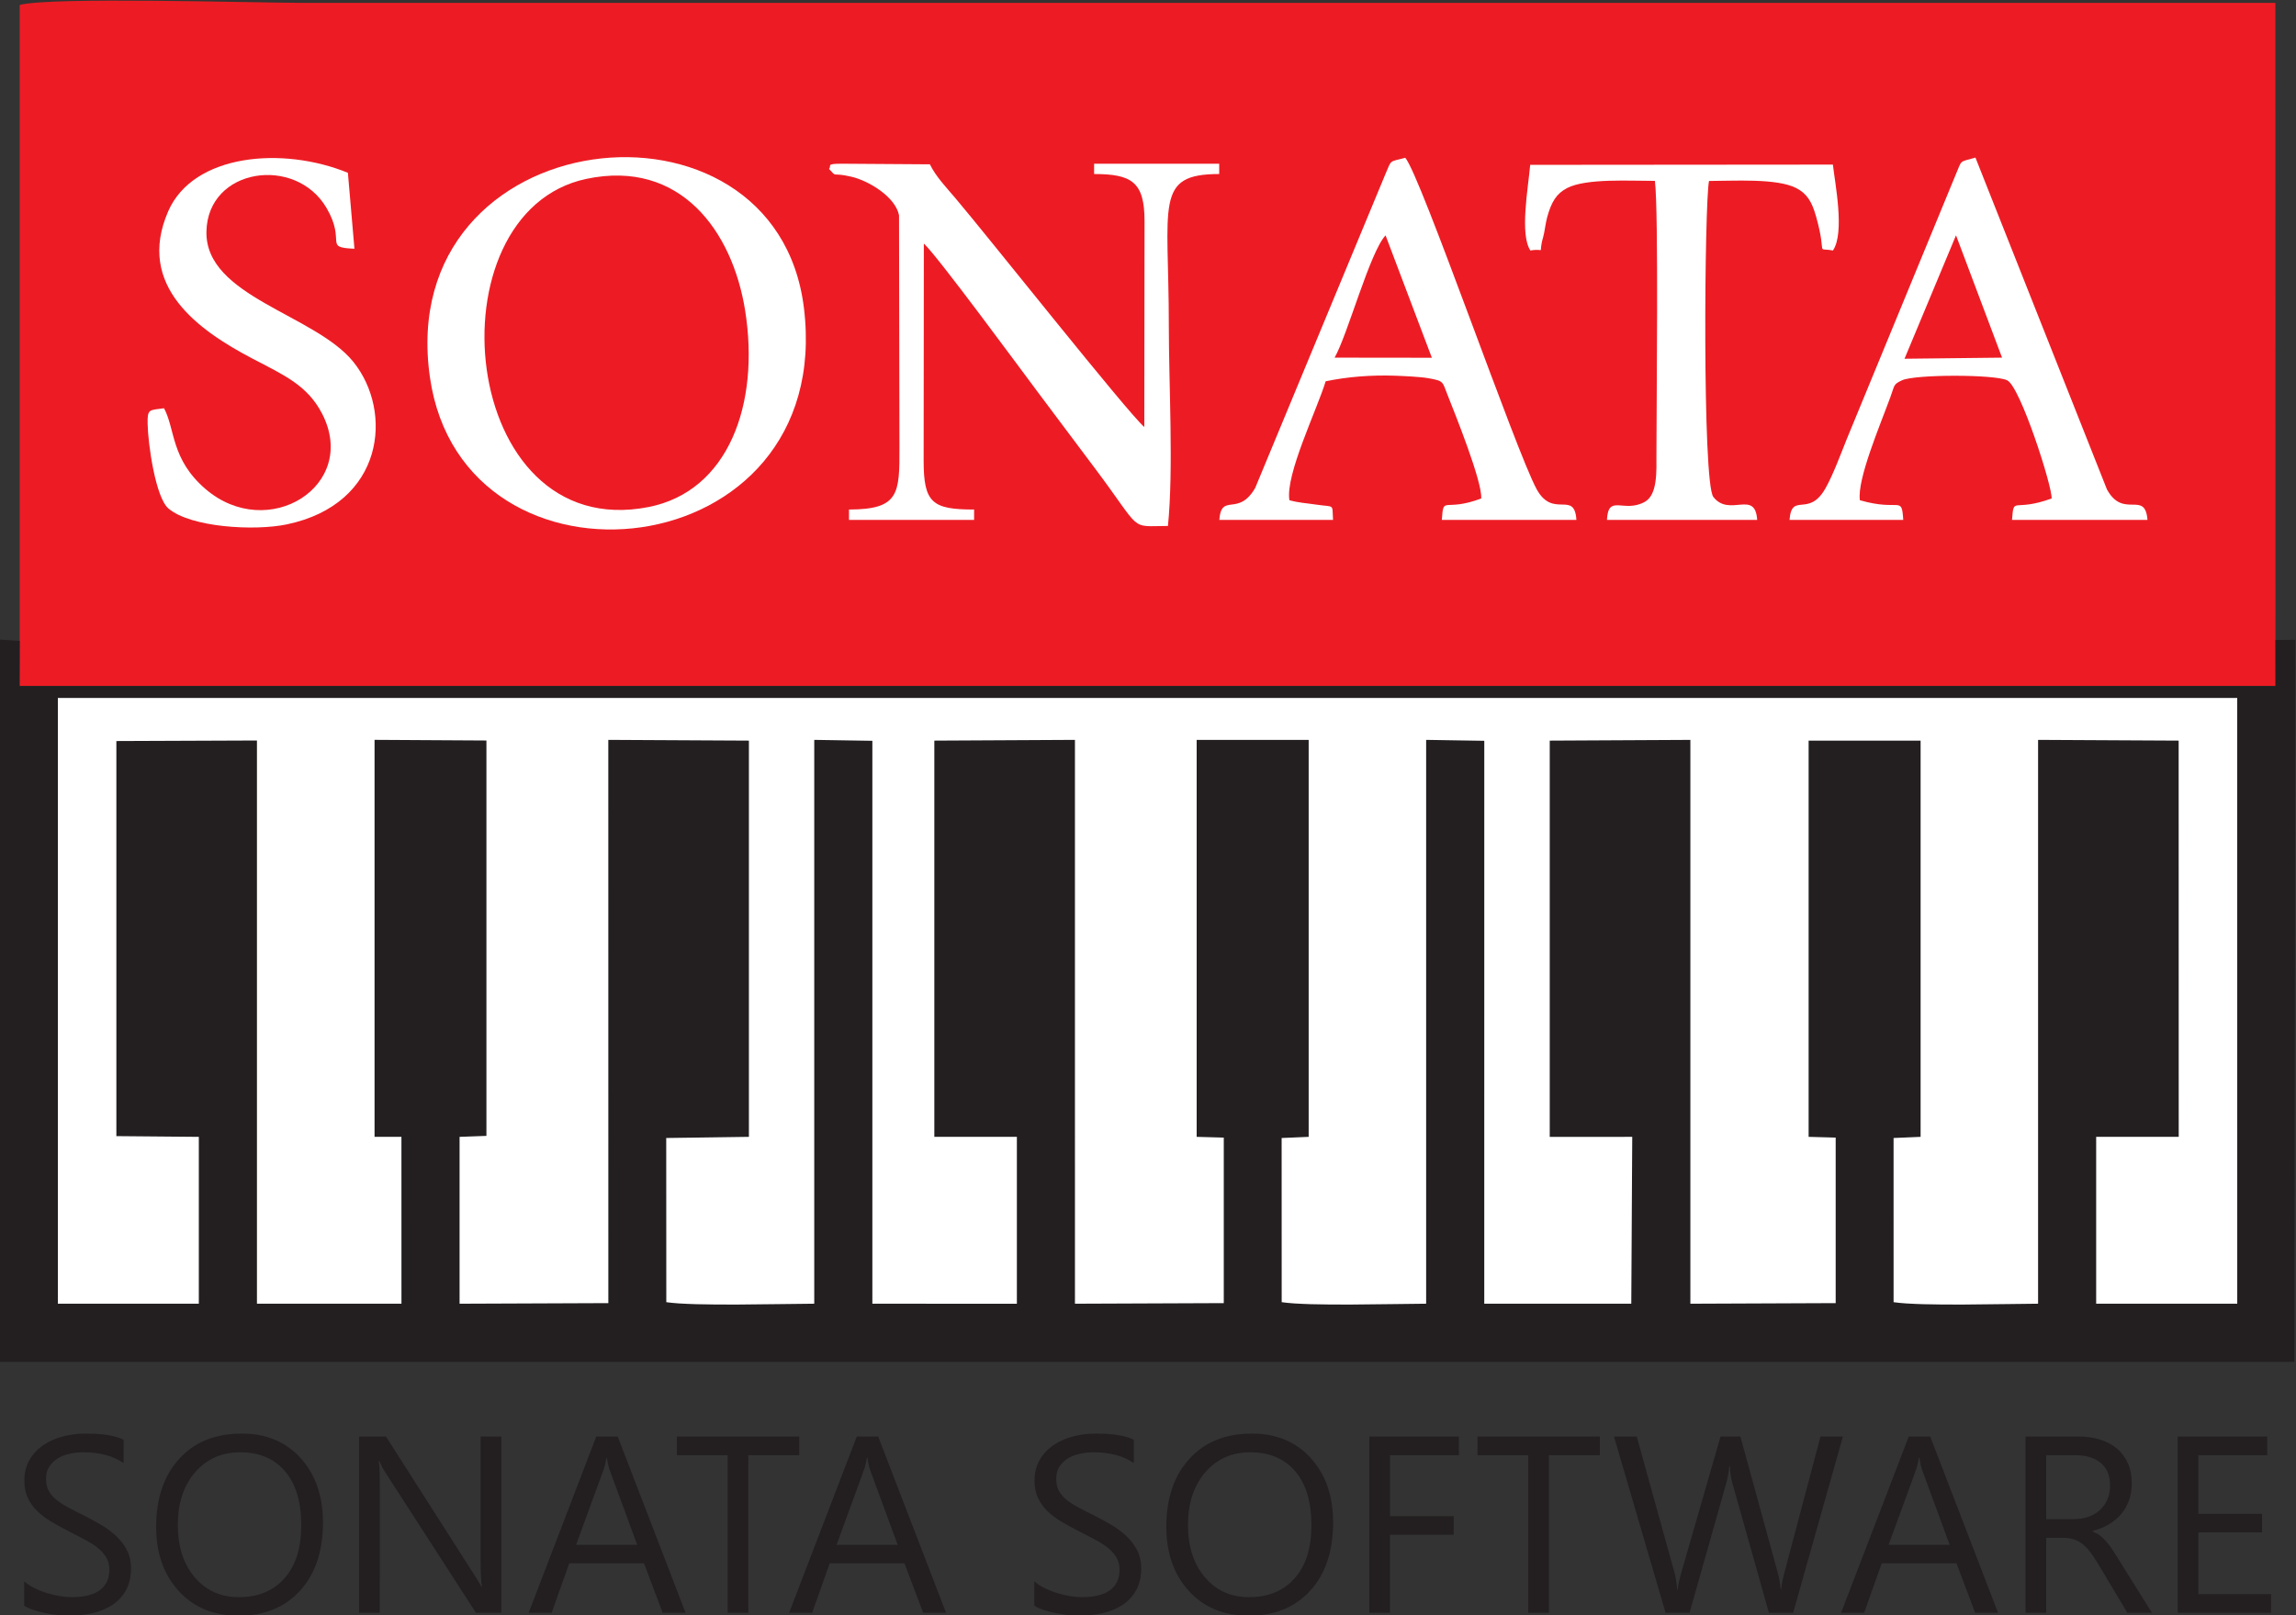 <?xml version="1.0" ?>
<svg xmlns="http://www.w3.org/2000/svg" viewBox="8.42 9.42 84.33 59.35">
	<rect x="8.42" y="9.42" width="84.33" height="59.35" fill="#333333" stroke="none"/>
	<g transform="matrix(1.333,0,0,-1.333,0,78.667)" id="g10">
		<g transform="scale(0.1)" id="g12">
			<path id="path14" d="M 68.59,342.848 68.555,330.395 H 690.152 l -0.015,12.695 -0.024,175.601 H 146.691 c -13.511,0 -69.371,1.731 -78.101,-0.574 V 342.848" fill="#ed1c24" fill-opacity="1" fill-rule="evenodd" stroke="none"/>
			<path id="path16" d="M 79.109,327.117 H 679.602 l 0.007,-166.957 h -38.867 v 45.985 h 22.746 l -0.019,109.214 -38.739,0.204 V 160.16 c -9.136,-0.023 -32.21,-0.73 -39.808,0.426 l -0.004,45.242 7.449,0.317 V 315.359 H 561.504 V 206.145 l 7.457,-0.204 V 160.324 L 528.93,160.16 v 155.399 l -38.758,-0.2 V 206.137 l 22.734,0.008 -0.265,-45.985 h -40.504 l 0.008,155.149 -16.024,0.254 V 160.16 c -9.133,-0.023 -32.207,-0.73 -39.797,0.426 l -0.015,45.242 7.445,0.317 V 315.563 H 392.891 V 206.145 l 7.464,-0.204 v -45.617 l -40.996,-0.164 -0.004,155.403 -38.753,-0.204 V 206.145 h 22.746 v -45.997 l -39.813,0.012 v 155.149 l -16.019,0.254 V 160.16 c -9.239,-0.023 -33.149,-0.73 -40.754,0.426 l -0.024,45.242 22.785,0.317 v 109.214 l -38.75,0.204 0.008,-155.239 -40.98,-0.164 v 45.985 l 7.398,0.265 v 108.981 l -30.832,0.179 V 206.145 h 7.406 l 0.008,-45.985 H 133.969 V 315.395 L 95.227,315.242 V 206.344 l 22.718,-0.199 V 160.16 H 79.109 Z m 611.028,15.973 0.015,-12.695 H 68.555 l 0.035,12.453 -5.453,0.347 0.012,-199.054 H 695.344 l 0.281,199 -5.488,-0.051" fill="#231f20" fill-opacity="1" fill-rule="evenodd" stroke="none"/>
			<path id="path18" d="m 79.109,160.16 h 38.836 v 45.985 l -22.718,0.199 v 108.898 l 38.742,0.153 V 160.16 h 39.812 l -0.008,45.985 h -7.406 V 315.57 l 30.832,-0.179 V 206.41 l -7.398,-0.265 V 160.16 l 40.98,0.164 -0.008,155.239 38.75,-0.204 V 206.145 l -22.785,-0.317 0.024,-45.242 c 7.605,-1.156 31.515,-0.449 40.754,-0.426 v 155.403 l 16.019,-0.254 V 160.16 l 39.813,-0.012 v 45.997 h -22.746 v 109.214 l 38.753,0.204 0.004,-155.403 40.996,0.164 v 45.617 l -7.464,0.204 v 109.418 h 30.863 V 206.145 l -7.445,-0.317 0.015,-45.242 c 7.59,-1.156 30.664,-0.449 39.797,-0.426 v 155.403 l 16.024,-0.254 -0.008,-155.149 h 40.504 l 0.265,45.985 -22.734,-0.008 v 109.222 l 38.758,0.2 V 160.16 l 40.031,0.164 v 45.617 l -7.457,0.204 v 109.214 h 30.863 V 206.145 l -7.449,-0.317 0.004,-45.242 c 7.598,-1.156 30.672,-0.449 39.808,-0.426 v 155.403 l 38.739,-0.204 0.019,-109.214 H 640.742 V 160.16 h 38.867 l -0.007,166.957 H 79.109 V 160.16" fill="#ffffff" fill-opacity="1" fill-rule="evenodd" stroke="none"/>
			<path id="path20" d="m 291.582,472.938 c 2.406,-2.61 0.379,-0.813 6.176,-2.161 4.859,-1.14 12.16,-5.597 13.125,-10.64 L 311,396.285 c 0.039,-12.875 -0.039,-17.219 -13.902,-17.238 v -2.856 h 34.468 v 2.856 c -11.453,0.012 -13.902,1.769 -13.902,13.426 l 0.055,59.882 c 3.59,-3.203 26.789,-34.792 31.586,-41.191 5.105,-6.816 10.254,-13.687 15.597,-20.809 13.258,-17.671 9.231,-15.871 20.078,-15.835 1.567,15.73 0.239,38.781 0.239,55.308 0,33.508 -4.047,41.68 13.883,41.692 v 2.839 h -34.469 v -2.839 c 10.32,-0.012 13.894,-2.137 13.894,-12.957 l -0.062,-56.774 c -4.539,3.848 -43.324,52.824 -52.063,63.09 -2.394,2.832 -5.402,5.957 -7.015,9.316 l -24.223,0.164 c -4.684,0 -2.711,-0.515 -3.582,-1.421" fill="#ffffff" fill-opacity="1" fill-rule="evenodd" stroke="none"/>
			<path id="path22" d="m 224.758,470.188 c 25.816,5.433 40.226,-14.317 43.73,-36.336 4.078,-25.664 -4.562,-49.77 -26.629,-54.118 -52.492,-10.308 -60.699,81.25 -17.101,90.454 z m -43.125,-54.731 c 9.129,-63.582 111.855,-52.93 103.043,19.152 -7.77,63.606 -113.238,51.836 -103.043,-19.152" fill="#ffffff" fill-opacity="1" fill-rule="evenodd" stroke="none"/>
			<path id="path24" d="m 430.898,420.91 c 3.61,6.332 9.711,29.102 14.04,33.703 l 12.761,-33.734 z m -2.46,-6.515 c 6.105,1.265 12.601,1.757 19.05,1.539 2.535,-0.098 6.965,-0.278 9.356,-0.711 4.203,-0.75 3.73,-0.938 5.125,-4.461 2.058,-5.203 9.695,-24.141 9.32,-28.676 -10.43,-3.887 -10.367,1.059 -10.848,-5.895 h 37.082 c -0.527,8.297 -6.386,0.18 -10.937,8.43 -5.734,10.426 -31.973,86.504 -36.219,91.375 -4.558,-1.18 -3.73,-0.476 -5.414,-4.359 L 409.012,384.98 c -4.703,-8.085 -9.282,-1.144 -9.879,-8.789 h 31.332 c -0.301,4.594 0.613,3.438 -4.711,4.223 -2.828,0.422 -4.734,0.488 -7.309,1.199 -1.156,7.02 7.621,24.969 9.993,32.782" fill="#ffffff" fill-opacity="1" fill-rule="evenodd" stroke="none"/>
			<path id="path26" d="m 602.121,454.629 12.684,-33.719 -26.875,-0.301 z m -26.492,-73.016 c -0.813,5.735 5.625,20.789 8.434,28.504 1.203,3.297 0.769,3.426 3.183,4.551 3.567,1.656 25.461,1.672 28.965,0 3.656,-1.723 12.559,-29.633 12.242,-32.582 -10.73,-3.887 -10.375,0.863 -10.902,-5.902 l 37.324,0.007 c -0.652,8.325 -6.621,0.082 -11.172,8.407 l -36.23,91.449 c -4.641,-1.324 -3.633,-0.527 -5.344,-4.473 l -30.18,-73.273 c -1.625,-4.051 -3.648,-9.567 -5.765,-13.344 -4.68,-8.328 -9.336,-0.934 -9.938,-8.773 l 31.332,0.007 c -0.449,6.922 -0.797,2.184 -11.949,5.422" fill="#ffffff" fill-opacity="1" fill-rule="evenodd" stroke="none"/>
			<path id="path28" d="m 108.363,406.961 c -4.066,-0.559 -4.613,-0.102 -4.519,-4.313 0.094,-5.539 2.187,-20.3 5.738,-23.316 6.117,-5.207 23.645,-6.246 32.586,-4.383 26.957,5.633 29.391,31.121 18.363,44.793 -10.605,13.133 -40.836,17.969 -40.484,35.906 0.344,17.629 24.613,21.047 33.094,6.512 5.527,-9.476 -0.993,-10.851 7.687,-11.234 l -1.805,20.929 c -17.968,7.364 -42.582,5.247 -49.507,-10.597 -8.996,-20.621 8.453,-32.871 23.172,-40.59 8.753,-4.594 15.207,-7.363 19.265,-15.273 10.133,-19.805 -14.965,-35.469 -32.168,-20.684 -9.562,8.219 -8.308,16.461 -11.422,22.25" fill="#ffffff" fill-opacity="1" fill-rule="evenodd" stroke="none"/>
			<path id="path30" d="m 484.848,450.441 c 4.472,0.782 1.968,-1.636 3.519,3.711 0.418,1.45 0.613,3.711 1.121,5.539 1.164,4.157 2.532,6.434 5.461,7.954 5.289,2.75 17.477,1.96 24.203,1.984 1.055,-8.238 0.422,-62.582 0.422,-75.246 0,-4.875 0.352,-11.281 -3.254,-13.246 -5.793,-3.16 -10.011,2.336 -10.382,-4.946 l 41.394,-0.007 c -0.539,8.48 -7.617,0.632 -12.07,6.324 -3.082,3.953 -2.446,81.219 -1.199,87.097 6.675,0 18.675,0.805 24.039,-1.96 2.918,-1.5 4.324,-3.731 5.484,-7.915 3.133,-11.222 -0.316,-8.359 4.617,-9.289 3.348,4.844 0.539,18.657 -0.008,23.676 l -83.406,-0.07 c -0.562,-6.453 -2.922,-19.172 0.059,-23.606" fill="#ffffff" fill-opacity="1" fill-rule="evenodd" stroke="none"/>
			<path id="path32" d="m 69.82,76.934 v 6.711 c 0.769,-0.676 1.68,-1.289 2.754,-1.824 1.078,-0.547 2.199,-1.008 3.387,-1.379 1.191,-0.375 2.391,-0.652 3.574,-0.859 1.199,-0.207 2.316,-0.309 3.32,-0.309 3.5,0 6.117,0.645 7.851,1.953 1.73,1.293 2.598,3.152 2.598,5.598 0,1.324 -0.293,2.461 -0.867,3.422 -0.574,0.965 -1.387,1.859 -2.391,2.668 -1.02,0.805 -2.223,1.566 -3.613,2.293 -1.398,0.742 -2.883,1.516 -4.488,2.328 -1.68,0.852 -3.273,1.738 -4.742,2.61 -1.469,0.875 -2.746,1.851 -3.828,2.918 -1.082,1.066 -1.938,2.269 -2.562,3.605 -0.617,1.344 -0.938,2.91 -0.938,4.723 0,2.214 0.496,4.136 1.469,5.781 0.961,1.644 2.242,2.98 3.824,4.043 1.586,1.066 3.391,1.855 5.41,2.375 2.008,0.523 4.078,0.773 6.18,0.773 4.785,0 8.266,-0.57 10.469,-1.726 v -6.407 c -2.867,1.989 -6.551,2.977 -11.039,2.977 -1.258,0 -2.481,-0.113 -3.734,-0.383 -1.238,-0.254 -2.352,-0.679 -3.32,-1.25 -0.965,-0.601 -1.758,-1.363 -2.375,-2.293 -0.609,-0.918 -0.914,-2.035 -0.914,-3.367 0,-1.25 0.234,-2.336 0.699,-3.23 0.457,-0.903 1.141,-1.723 2.043,-2.477 0.902,-0.742 2.008,-1.465 3.309,-2.168 1.293,-0.703 2.797,-1.461 4.492,-2.293 1.746,-0.867 3.379,-1.785 4.938,-2.727 1.559,-0.941 2.938,-1.992 4.106,-3.141 1.176,-1.16 2.109,-2.426 2.789,-3.824 0.699,-1.41 1.035,-3.019 1.035,-4.809 0,-2.414 -0.457,-4.441 -1.402,-6.086 -0.938,-1.672 -2.207,-3.023 -3.793,-4.055 -1.605,-1.039 -3.434,-1.781 -5.504,-2.258 -2.074,-0.453 -4.269,-0.684 -6.574,-0.684 -0.766,0 -1.715,0.051 -2.848,0.184 -1.113,0.129 -2.285,0.301 -3.461,0.547 -1.176,0.223 -2.273,0.531 -3.336,0.871 -1.043,0.355 -1.883,0.746 -2.516,1.168 z m 59.149,-2.769 c -6.899,0 -12.41,2.258 -16.551,6.812 -4.148,4.527 -6.223,10.438 -6.223,17.715 0,7.817 2.11,14.047 6.336,18.692 4.227,4.656 9.981,6.98 17.246,6.98 6.715,0 12.125,-2.25 16.223,-6.758 4.094,-4.531 6.148,-10.433 6.148,-17.738 0,-7.922 -2.113,-14.188 -6.312,-18.801 -4.195,-4.602 -9.816,-6.902 -16.867,-6.902 z m 0.398,45.043 c -5.097,0 -9.254,-1.828 -12.433,-5.5 -3.18,-3.695 -4.774,-8.531 -4.774,-14.508 0,-5.988 1.551,-10.793 4.664,-14.453 3.094,-3.644 7.156,-5.473 12.145,-5.473 5.328,0 9.531,1.73 12.597,5.215 3.079,3.481 4.61,8.34 4.61,14.605 0,6.422 -1.481,11.363 -4.469,14.883 -2.973,3.496 -7.098,5.23 -12.34,5.23 z m 71.93,-44.242 h -6.984 l -25.004,38.742 c -0.637,0.969 -1.157,1.984 -1.571,3.035 h -0.191 c 0.183,-1.043 0.266,-3.258 0.266,-6.676 V 74.965 h -5.688 v 48.594 h 7.387 L 193.84,85.43 c 1.012,-1.57 1.676,-2.656 1.961,-3.254 h 0.137 c -0.227,1.406 -0.34,3.785 -0.34,7.156 v 34.227 h 5.699 z m 50.769,0 h -6.308 l -5.141,13.633 H 220.008 L 215.16,74.965 h -6.328 l 18.633,48.594 h 5.902 z m -13.324,18.73 -7.621,20.707 c -0.246,0.684 -0.492,1.778 -0.738,3.258 h -0.145 c -0.222,-1.387 -0.48,-2.453 -0.773,-3.258 l -7.57,-20.707 z m 44.645,24.719 H 269.359 V 74.965 h -5.695 V 118.414 H 249.68 v 5.145 h 33.707 z m 40.449,-43.449 h -6.297 l -5.156,13.633 h -20.602 l -4.847,-13.633 h -6.332 l 18.644,48.594 h 5.887 z m -13.324,18.73 -7.617,20.707 c -0.243,0.684 -0.489,1.778 -0.735,3.258 h -0.144 c -0.235,-1.387 -0.485,-2.453 -0.782,-3.258 l -7.562,-20.707 z m 37.652,-16.762 v 6.711 c 0.762,-0.676 1.672,-1.289 2.742,-1.824 1.094,-0.547 2.219,-1.008 3.395,-1.379 1.199,-0.375 2.383,-0.652 3.574,-0.859 1.199,-0.207 2.309,-0.309 3.32,-0.309 3.5,0 6.114,0.645 7.86,1.953 1.715,1.293 2.59,3.152 2.59,5.598 0,1.324 -0.29,2.461 -0.875,3.422 -0.575,0.965 -1.372,1.859 -2.379,2.668 -1.016,0.805 -2.227,1.566 -3.606,2.293 -1.41,0.742 -2.894,1.516 -4.504,2.328 -1.691,0.852 -3.273,1.738 -4.738,2.61 -1.469,0.875 -2.742,1.851 -3.832,2.918 -1.086,1.066 -1.93,2.269 -2.555,3.605 -0.625,1.344 -0.937,2.91 -0.937,4.723 0,2.214 0.488,4.136 1.461,5.781 0.972,1.644 2.254,2.98 3.824,4.043 1.59,1.066 3.387,1.855 5.406,2.375 2.02,0.523 4.082,0.773 6.18,0.773 4.797,0 8.293,-0.57 10.48,-1.726 v -6.407 c -2.867,1.989 -6.562,2.977 -11.043,2.977 -1.246,0 -2.492,-0.113 -3.738,-0.383 -1.234,-0.254 -2.348,-0.679 -3.312,-1.25 -0.973,-0.601 -1.766,-1.363 -2.383,-2.293 -0.606,-0.918 -0.906,-2.035 -0.906,-3.367 0,-1.25 0.23,-2.336 0.691,-3.23 0.461,-0.903 1.144,-1.723 2.047,-2.477 0.902,-0.742 2.015,-1.465 3.312,-2.168 1.293,-0.703 2.797,-1.461 4.485,-2.293 1.746,-0.867 3.39,-1.785 4.953,-2.727 1.562,-0.941 2.918,-1.992 4.094,-3.141 1.175,-1.16 2.109,-2.426 2.793,-3.824 0.699,-1.41 1.035,-3.019 1.035,-4.809 0,-2.414 -0.461,-4.441 -1.407,-6.086 -0.937,-1.672 -2.203,-3.023 -3.785,-4.055 -1.605,-1.039 -3.441,-1.781 -5.508,-2.258 -2.078,-0.453 -4.277,-0.684 -6.582,-0.684 -0.761,0 -1.711,0.051 -2.839,0.184 -1.125,0.129 -2.286,0.301 -3.473,0.547 -1.164,0.223 -2.27,0.531 -3.324,0.871 -1.047,0.355 -1.895,0.746 -2.516,1.168 z m 59.145,-2.769 c -6.887,0 -12.411,2.258 -16.559,6.812 -4.137,4.527 -6.219,10.438 -6.219,17.715 0,7.817 2.117,14.047 6.348,18.692 4.211,4.656 9.973,6.98 17.234,6.98 6.715,0 12.121,-2.25 16.215,-6.758 4.11,-4.531 6.152,-10.433 6.152,-17.738 0,-7.922 -2.101,-14.188 -6.3,-18.801 -4.203,-4.602 -9.821,-6.902 -16.871,-6.902 z m 0.398,45.043 c -5.105,0 -9.25,-1.828 -12.434,-5.5 -3.179,-3.695 -4.777,-8.531 -4.777,-14.508 0,-5.988 1.555,-10.793 4.672,-14.453 3.09,-3.644 7.156,-5.473 12.141,-5.473 5.328,0 9.519,1.73 12.597,5.215 3.082,3.481 4.61,8.34 4.61,14.605 0,6.422 -1.473,11.363 -4.465,14.883 -2.988,3.496 -7.106,5.23 -12.344,5.23 z m 57.422,-0.793 h -18.973 v -16.809 h 17.551 V 96.484 H 446.156 V 74.965 h -5.687 v 48.594 h 24.66 z m 38.848,0 h -14.02 V 74.965 h -5.703 V 118.414 H 470.27 v 5.145 h 33.707 z m 66.98,5.145 -13.715,-48.594 h -6.672 l -10.007,35.519 c -0.43,1.504 -0.688,3.164 -0.77,4.938 h -0.148 c -0.122,-1.668 -0.426,-3.293 -0.879,-4.875 L 528.703,74.965 h -6.605 l -14.219,48.594 h 6.266 l 10.332,-37.262 c 0.421,-1.566 0.687,-3.195 0.8,-4.875 h 0.176 c 0.106,1.184 0.469,2.82 1.055,4.875 l 10.734,37.262 h 5.457 l 10.305,-37.543 c 0.359,-1.285 0.629,-2.797 0.812,-4.539 h 0.137 c 0.082,1.176 0.395,2.723 0.918,4.676 l 9.918,37.407 z m 42.738,-48.594 h -6.3 l -5.141,13.633 h -20.613 l -4.844,-13.633 h -6.344 l 18.652,48.594 h 5.899 z m -13.32,18.73 -7.613,20.707 c -0.246,0.684 -0.5,1.778 -0.739,3.258 h -0.148 c -0.234,-1.387 -0.484,-2.453 -0.77,-3.258 l -7.566,-20.707 z m 55.73,-18.73 h -6.765 l -8.156,13.633 c -0.735,1.254 -1.457,2.328 -2.161,3.234 -0.71,0.895 -1.414,1.621 -2.148,2.176 -0.742,0.562 -1.531,0.981 -2.371,1.23 -0.848,0.27 -1.809,0.402 -2.867,0.402 h -4.676 V 74.965 h -5.688 v 48.594 h 14.508 c 2.114,0 4.078,-0.266 5.871,-0.801 1.797,-0.543 3.36,-1.336 4.676,-2.41 1.332,-1.098 2.363,-2.446 3.094,-4.055 0.758,-1.617 1.121,-3.504 1.121,-5.684 0,-1.687 -0.25,-3.25 -0.758,-4.66 -0.508,-1.414 -1.226,-2.668 -2.164,-3.765 -0.937,-1.114 -2.07,-2.063 -3.387,-2.836 -1.332,-0.773 -2.808,-1.387 -4.464,-1.812 v -0.141 c 0.816,-0.367 1.531,-0.762 2.125,-1.223 0.601,-0.473 1.168,-1.024 1.699,-1.66 0.551,-0.625 1.086,-1.344 1.621,-2.148 0.531,-0.797 1.117,-1.734 1.769,-2.793 z m -29.144,43.449 v -17.633 h 7.727 c 1.425,0 2.738,0.223 3.945,0.649 1.215,0.429 2.265,1.047 3.129,1.851 0.886,0.801 1.582,1.774 2.074,2.946 0.508,1.168 0.738,2.472 0.738,3.906 0,2.605 -0.828,4.637 -2.523,6.09 -1.668,1.457 -4.113,2.191 -7.293,2.191 z m 61.988,-43.449 h -25.742 v 48.594 h 24.668 v -5.145 H 668.898 V 102.23 h 17.559 V 97.125 H 668.898 V 80.113 h 20.051 v -5.149" fill="#231f20" fill-opacity="1" fill-rule="nonzero" stroke="none"/>
		</g>
	</g>
</svg>